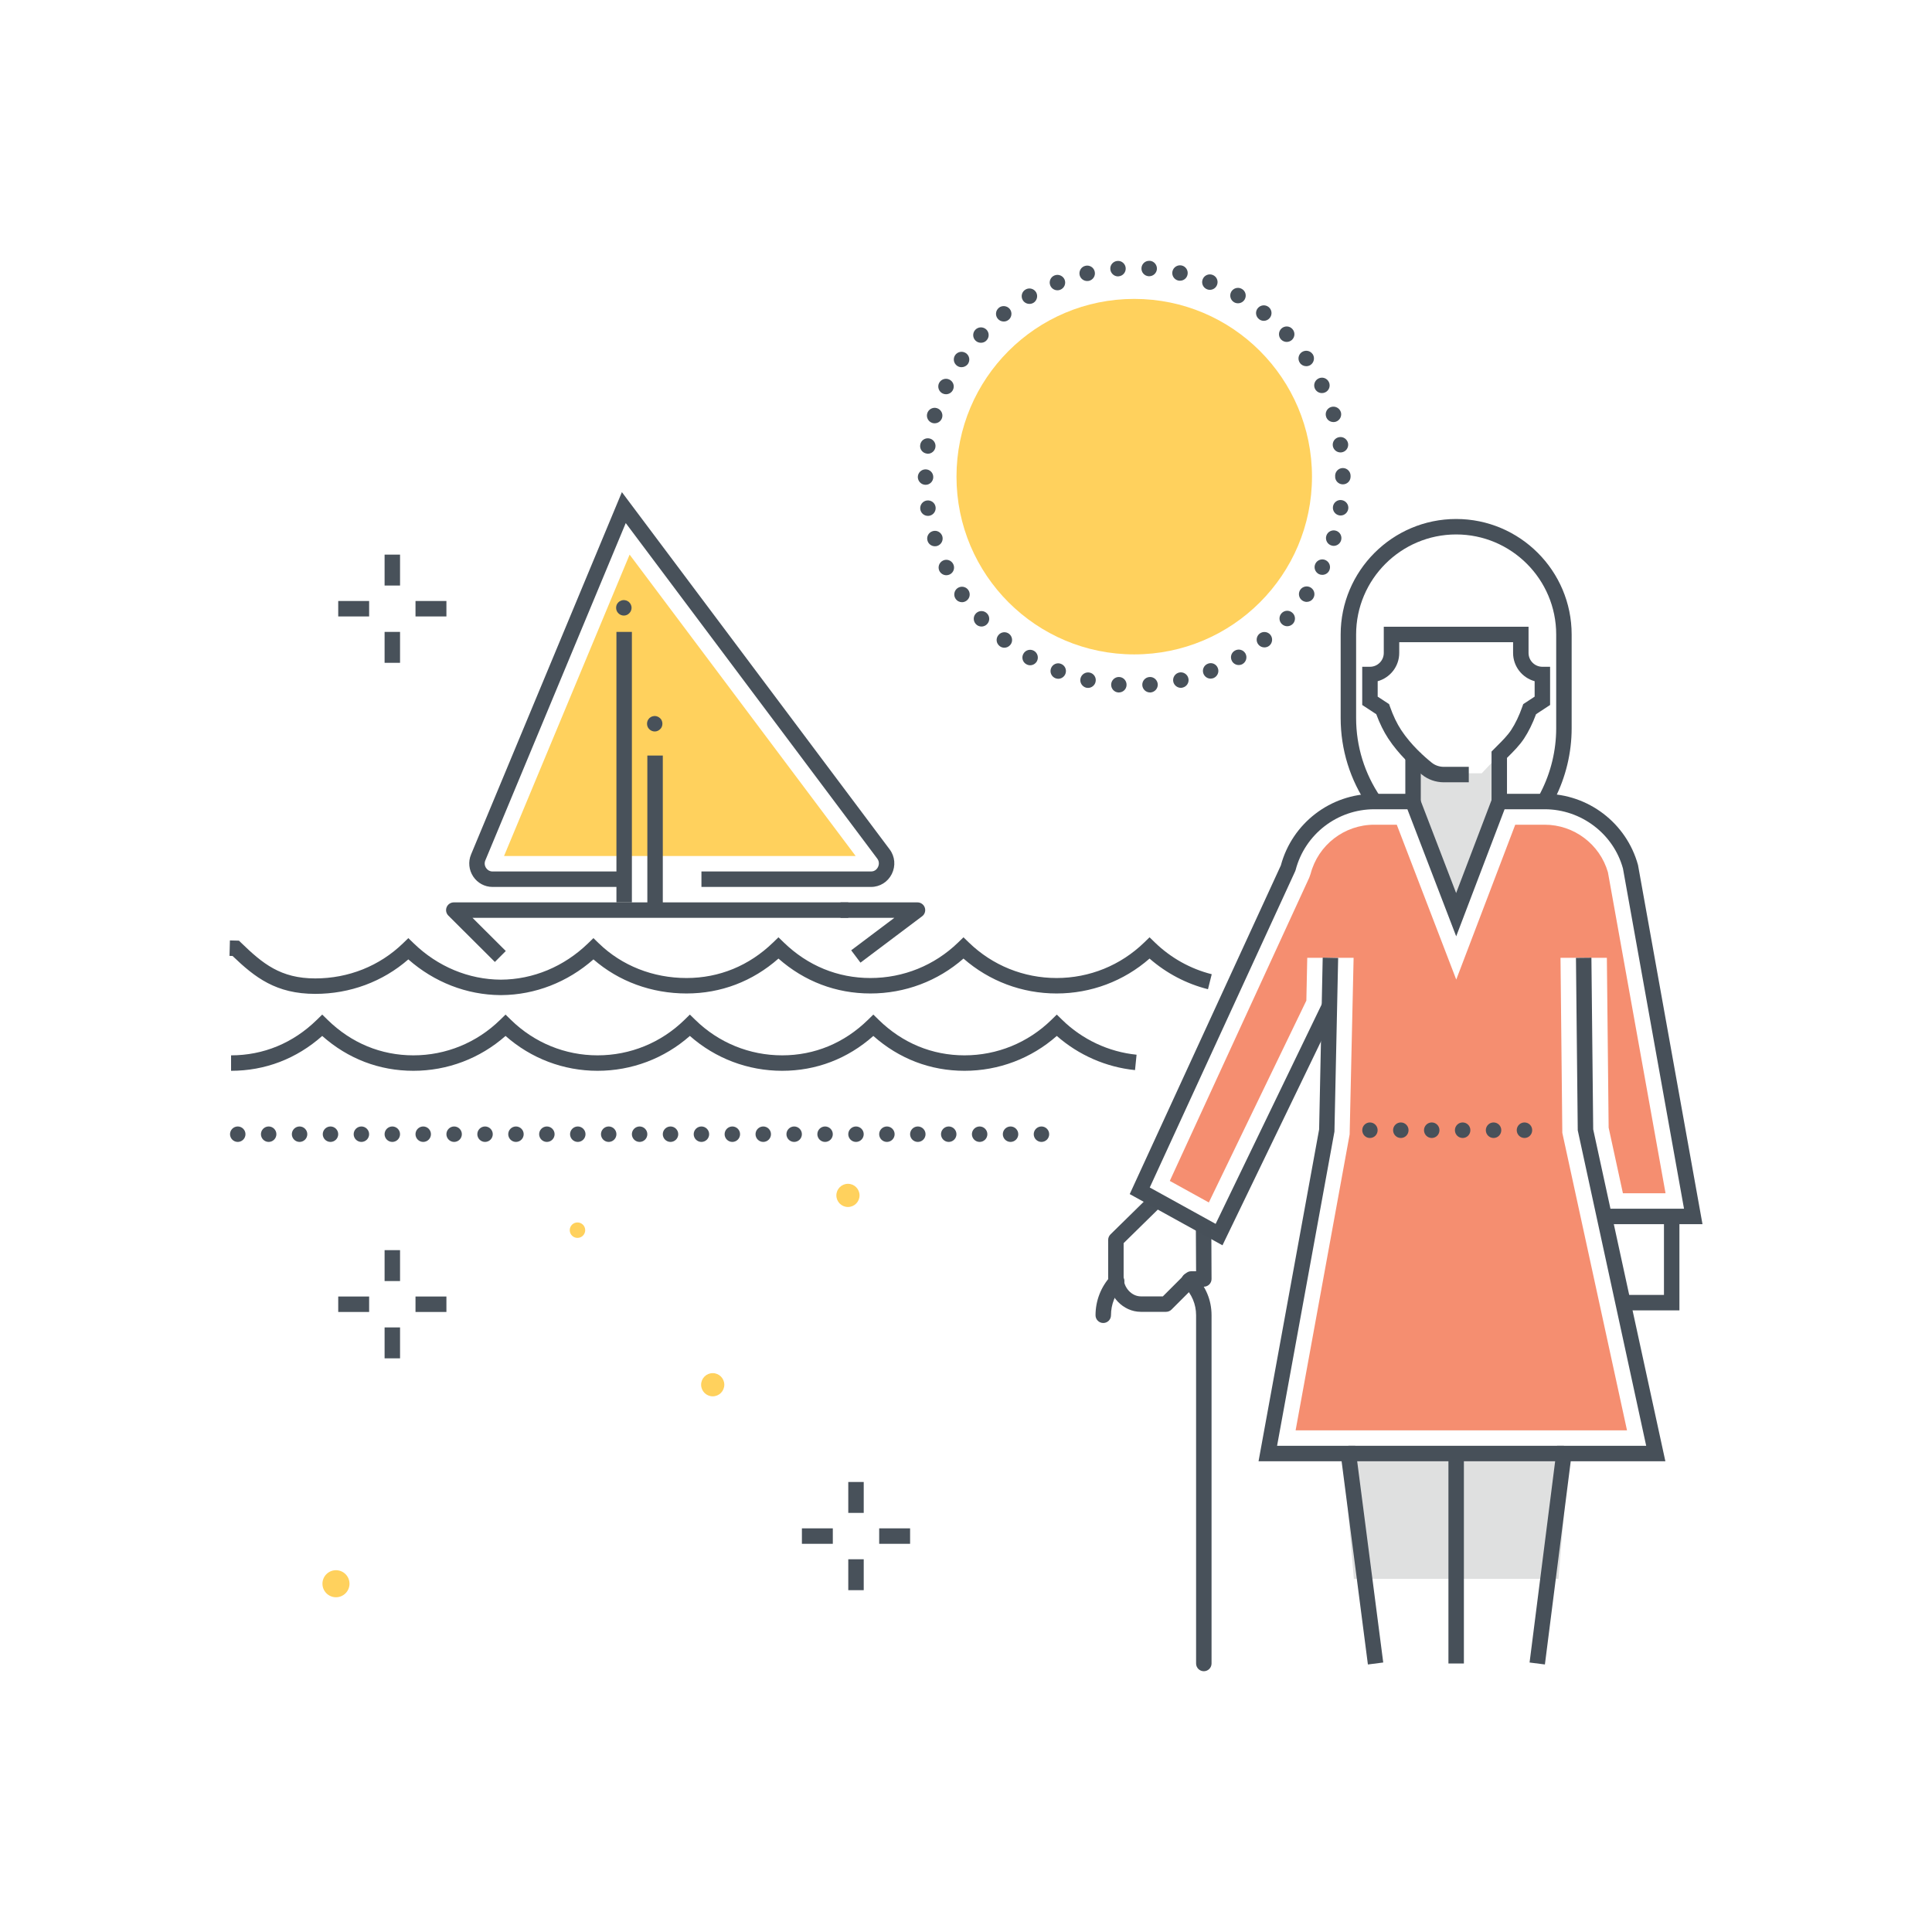 <svg xmlns="http://www.w3.org/2000/svg" width="250" height="250" viewBox="0 0 250 250">
  <g fill="none" fill-rule="evenodd">
    <path fill="#F58E70" d="M202.371,185.085 L167.652,185.085 L174.644,146.789 L175.156,123.938 L169.158,123.938 L169.042,129.478 L156.422,155.598 L151.372,152.809 L169.412,113.575 L169.589,113.08 C170.568,109.334 173.957,106.717 177.83,106.717 L180.742,106.717 L188.438,126.758 L196.071,106.718 L199.882,106.717 C203.671,106.717 207.019,109.243 208.066,112.875 L215.52,154.405 L210.004,154.405 L208.157,145.912 L207.928,123.938 L201.928,123.938 L202.163,146.588 L210.534,185.085 L202.371,185.085"/>
    <polyline fill="#FFD15D" points="65.222 110.768 110.722 110.768 81.472 71.768 65.222 110.768"/>
    <path fill="#48515A" d="M150.888,169.75 L147.619,169.75 C145.331,169.75 143.397,167.729 143.397,165.338 L143.397,160.443 C143.397,160.175 143.506,159.918 143.697,159.729 L148.573,154.943 C148.966,154.558 149.599,154.561 149.987,154.957 C150.374,155.351 150.368,155.984 149.974,156.371 L145.397,160.863 L145.397,165.338 C145.397,166.623 146.436,167.75 147.619,167.75 L150.474,167.75 L153.431,164.792 C153.618,164.604 153.872,164.499 154.138,164.499 L154.774,164.499 L154.745,159.265 C154.74,158.713 155.183,158.261 155.735,158.255 C155.738,158.255 155.742,158.255 155.745,158.255 C156.293,158.255 156.739,158.696 156.745,159.245 L156.774,165.499 C156.774,166.052 156.327,166.499 155.774,166.499 L154.552,166.499 L151.595,169.457 C151.407,169.645 151.153,169.75 150.888,169.75"/>
    <path fill="#48515A" d="M155.774 216.255C155.222 216.255 154.774 215.808 154.774 215.255L154.774 170.195C154.774 168.764 154.217 167.45 153.163 166.396 152.772 166.005 152.772 165.372 153.163 164.981 153.554 164.591 154.187 164.591 154.577 164.981 156.015 166.419 156.774 168.222 156.774 170.195L156.774 215.255C156.774 215.808 156.327 216.255 155.774 216.255M142.761 171.195C142.208 171.195 141.761 170.748 141.761 170.195 141.761 168.295 142.473 166.481 143.766 165.091 144.144 164.687 144.775 164.665 145.179 165.039 145.583 165.415 145.606 166.048 145.23 166.452 144.283 167.473 143.761 168.802 143.761 170.195 143.761 170.748 143.313 171.195 142.761 171.195"/>
    <path fill="#FFD15D" d="M169.77,61.678 C169.77,74.381 159.473,84.678 146.77,84.678 C134.068,84.678 123.77,74.381 123.77,61.678 C123.77,48.976 134.068,38.678 146.77,38.678 C159.473,38.678 169.77,48.976 169.77,61.678"/>
    <path fill="#48515A" d="M148.635 35.745C148.075 35.705 147.665 35.225 147.705 34.675 147.745 34.125 148.225 33.705 148.775 33.755 148.775 33.755 148.775 33.755 148.775 33.745 149.325 33.785 149.735 34.265 149.705 34.814 149.665 35.345 149.225 35.745 148.705 35.745 148.675 35.745 148.655 35.745 148.635 35.745zM143.675 34.835C143.625 34.285 144.045 33.805 144.595 33.765 145.145 33.715 145.625 34.135 145.665 34.685 145.705 35.234 145.295 35.715 144.745 35.755 144.725 35.755 144.695 35.765 144.665 35.765 144.155 35.765 143.715 35.354 143.675 34.835zM152.475 36.305C151.935 36.185 151.595 35.654 151.715 35.114 151.835 34.574 152.375 34.234 152.915 34.354 153.445 34.475 153.785 35.005 153.665 35.545 153.564 36.015 153.155 36.324 152.695 36.324 152.625 36.324 152.545 36.324 152.475 36.305zM139.705 35.595C139.585 35.055 139.915 34.515 140.455 34.395 140.995 34.265 141.535 34.604 141.655 35.145 141.785 35.685 141.445 36.215 140.905 36.345 140.835 36.354 140.755 36.364 140.685 36.364 140.225 36.364 139.814 36.055 139.705 35.595zM156.195 37.435C155.675 37.234 155.425 36.654 155.625 36.145 155.825 35.625 156.405 35.375 156.915 35.574 157.435 35.774 157.685 36.354 157.485 36.864 157.335 37.265 156.955 37.505 156.555 37.505 156.435 37.505 156.305 37.484 156.195 37.435zM135.905 36.935C135.695 36.425 135.945 35.835 136.465 35.635 136.975 35.435 137.555 35.685 137.765 36.194 137.965 36.715 137.715 37.295 137.195 37.495 137.075 37.545 136.955 37.564 136.835 37.564 136.435 37.564 136.055 37.324 135.905 36.935zM159.695 39.114C159.215 38.835 159.055 38.225 159.325 37.745 159.604 37.274 160.215 37.104 160.695 37.385 161.175 37.654 161.335 38.265 161.064 38.745 160.875 39.064 160.545 39.245 160.195 39.245 160.025 39.245 159.854 39.205 159.695 39.114zM132.345 38.835C132.064 38.354 132.225 37.734 132.705 37.465 133.175 37.185 133.795 37.345 134.075 37.824 134.345 38.295 134.185 38.915 133.715 39.194L133.705 39.194C133.555 39.285 133.375 39.324 133.205 39.324 132.865 39.324 132.525 39.145 132.345 38.835zM162.915 41.295C162.475 40.944 162.405 40.324 162.745 39.895 163.095 39.455 163.725 39.385 164.155 39.725 164.585 40.064 164.665 40.694 164.314 41.135 164.115 41.385 163.825 41.515 163.535 41.515 163.314 41.515 163.095 41.444 162.915 41.295zM129.104 41.234C128.755 40.805 128.825 40.175 129.255 39.835 129.255 39.835 129.255 39.835 129.255 39.824 129.685 39.484 130.314 39.555 130.665 39.984 131.005 40.415 130.935 41.045 130.505 41.395L130.505 41.385C130.325 41.535 130.104 41.604 129.885 41.604 129.595 41.604 129.305 41.484 129.104 41.234zM165.765 43.925C165.395 43.524 165.415 42.895 165.814 42.515 166.225 42.135 166.854 42.154 167.225 42.564 167.604 42.965 167.585 43.595 167.185 43.975 166.985 44.154 166.745 44.245 166.495 44.245 166.235 44.245 165.965 44.135 165.765 43.925zM126.255 44.095C125.845 43.725 125.825 43.085 126.195 42.685 126.575 42.274 127.205 42.255 127.615 42.625 128.015 42.995 128.045 43.635 127.665 44.035 127.475 44.255 127.205 44.354 126.935 44.354 126.695 44.354 126.445 44.274 126.255 44.095zM168.205 46.955C167.885 46.495 168.005 45.875 168.455 45.564 168.915 45.255 169.535 45.364 169.845 45.814 169.845 45.814 169.845 45.814 169.854 45.814 170.165 46.274 170.045 46.895 169.595 47.215 169.415 47.335 169.225 47.385 169.025 47.385 168.705 47.385 168.395 47.234 168.205 46.955zM123.865 47.345C123.405 47.035 123.285 46.415 123.595 45.955 123.905 45.505 124.525 45.385 124.985 45.694 125.445 46.005 125.564 46.625 125.255 47.085 125.055 47.364 124.745 47.515 124.425 47.515 124.225 47.515 124.035 47.465 123.865 47.345zM170.155 50.305C169.915 49.814 170.125 49.215 170.615 48.975 171.115 48.725 171.715 48.935 171.955 49.435 172.195 49.925 171.995 50.524 171.495 50.765 171.354 50.835 171.205 50.864 171.055 50.864 170.685 50.864 170.335 50.665 170.155 50.305zM121.975 50.915C121.485 50.675 121.275 50.085 121.505 49.585 121.745 49.085 122.345 48.875 122.845 49.114 123.345 49.354 123.555 49.944 123.314 50.444 123.145 50.805 122.785 51.015 122.415 51.015 122.265 51.015 122.115 50.984 121.975 50.915zM171.595 53.915C171.425 53.385 171.725 52.824 172.245 52.665 172.775 52.505 173.335 52.795 173.505 53.324 173.505 53.324 173.505 53.324 173.505 53.314 173.665 53.845 173.375 54.404 172.845 54.574 172.745 54.604 172.645 54.614 172.545 54.614 172.115 54.614 171.725 54.345 171.595 53.915zM120.655 54.734C120.125 54.574 119.825 54.015 119.985 53.484 120.145 52.955 120.705 52.654 121.235 52.814 121.765 52.984 122.064 53.535 121.905 54.064 121.765 54.505 121.375 54.774 120.945 54.774 120.845 54.774 120.745 54.765 120.655 54.734zM172.465 57.694C172.385 57.154 172.755 56.645 173.305 56.564 173.845 56.475 174.354 56.854 174.445 57.395 174.525 57.944 174.155 58.455 173.604 58.535 173.555 58.545 173.505 58.545 173.455 58.545 172.975 58.545 172.545 58.194 172.465 57.694zM119.915 58.694C119.365 58.614 118.985 58.114 119.075 57.564 119.155 57.015 119.655 56.645 120.205 56.725 120.755 56.805 121.125 57.314 121.045 57.854 120.975 58.354 120.545 58.715 120.055 58.715 120.015 58.715 119.965 58.705 119.915 58.694zM172.765 61.675L172.775 61.675C172.775 61.665 172.775 61.654 172.775 61.645 172.775 61.614 172.765 61.595 172.765 61.574 172.765 61.015 173.215 60.564 173.765 60.564 174.314 60.564 174.765 61.015 174.765 61.564 174.765 61.585 174.765 61.604 174.765 61.625 174.765 61.645 174.765 61.654 174.765 61.675 174.765 62.234 174.325 62.675 173.765 62.675 173.215 62.675 172.765 62.234 172.765 61.675zM118.765 61.734C118.765 61.185 119.215 60.734 119.765 60.734 120.325 60.734 120.765 61.175 120.765 61.734 120.765 62.285 120.325 62.734 119.775 62.734 119.215 62.734 118.775 62.285 118.765 61.734zM173.325 66.694C172.775 66.604 172.405 66.095 172.485 65.555 172.564 65.005 173.075 64.625 173.615 64.715 174.165 64.795 174.545 65.305 174.465 65.845 174.385 66.345 173.965 66.705 173.475 66.705 173.425 66.705 173.375 66.694 173.325 66.694zM119.085 65.904C119.005 65.354 119.385 64.845 119.925 64.765 120.475 64.685 120.985 65.055 121.064 65.604 121.145 66.154 120.765 66.665 120.225 66.745 120.175 66.755 120.125 66.755 120.075 66.755 119.585 66.755 119.165 66.404 119.085 65.904zM172.285 70.585C171.755 70.425 171.465 69.864 171.625 69.335 171.785 68.805 172.345 68.515 172.875 68.675 173.405 68.835 173.695 69.395 173.535 69.925 173.405 70.354 173.005 70.635 172.575 70.635 172.485 70.635 172.385 70.614 172.285 70.585zM120.025 69.984C119.854 69.455 120.155 68.895 120.685 68.734 121.205 68.564 121.765 68.864 121.935 69.385 122.095 69.915 121.805 70.475 121.275 70.645 121.175 70.675 121.075 70.685 120.975 70.685 120.555 70.685 120.155 70.415 120.025 69.984zM170.675 74.295C170.175 74.045 169.965 73.455 170.205 72.955 170.445 72.455 171.045 72.245 171.535 72.484 172.035 72.725 172.245 73.324 172.005 73.824 171.835 74.185 171.475 74.385 171.104 74.385 170.955 74.385 170.805 74.354 170.675 74.295zM121.555 73.875C121.314 73.375 121.525 72.774 122.025 72.535 122.515 72.295 123.115 72.505 123.354 73.005 123.595 73.495 123.395 74.095 122.895 74.335 122.755 74.404 122.604 74.435 122.455 74.435 122.085 74.435 121.735 74.225 121.555 73.875zM168.515 77.705C168.064 77.395 167.945 76.774 168.255 76.314 168.564 75.864 169.195 75.745 169.645 76.055 170.104 76.364 170.225 76.984 169.915 77.444 169.715 77.734 169.405 77.885 169.085 77.885 168.895 77.885 168.695 77.824 168.515 77.705zM123.655 77.484C123.345 77.035 123.465 76.404 123.915 76.095 124.375 75.785 124.995 75.904 125.305 76.354 125.615 76.814 125.505 77.435 125.045 77.745 124.875 77.864 124.675 77.925 124.485 77.925 124.165 77.925 123.854 77.774 123.655 77.484zM165.885 80.765C165.485 80.395 165.455 79.765 165.835 79.354 166.215 78.944 166.845 78.925 167.245 79.305 167.655 79.675 167.675 80.314 167.305 80.715 167.104 80.925 166.835 81.035 166.564 81.035 166.325 81.035 166.085 80.944 165.885 80.765zM126.275 80.755C125.895 80.345 125.915 79.715 126.325 79.335 126.725 78.965 127.354 78.984 127.735 79.395 128.115 79.795 128.095 80.425 127.685 80.805 127.495 80.984 127.245 81.074 127.005 81.074 126.735 81.074 126.465 80.965 126.275 80.755zM162.835 83.404C162.485 82.975 162.555 82.345 162.985 81.995 163.425 81.654 164.055 81.725 164.395 82.154 164.735 82.585 164.665 83.215 164.235 83.564 164.055 83.705 163.835 83.774 163.615 83.774 163.325 83.774 163.035 83.654 162.835 83.404zM129.345 83.595C128.905 83.245 128.835 82.625 129.185 82.194 129.525 81.755 130.155 81.685 130.585 82.024 131.015 82.375 131.095 83.005 130.745 83.435 130.545 83.685 130.255 83.814 129.965 83.814 129.745 83.814 129.525 83.745 129.345 83.595zM159.425 85.555C159.145 85.074 159.305 84.465 159.785 84.194 160.265 83.915 160.875 84.074 161.155 84.555 161.425 85.035 161.265 85.645 160.785 85.925 160.635 86.015 160.455 86.055 160.285 86.055 159.945 86.055 159.604 85.875 159.425 85.555zM132.795 85.944C132.314 85.675 132.155 85.055 132.435 84.585 132.705 84.104 133.314 83.944 133.795 84.215 134.275 84.495 134.435 85.104 134.165 85.585 133.975 85.904 133.645 86.085 133.295 86.085 133.125 86.085 132.955 86.035 132.795 85.944zM155.725 87.175C155.525 86.665 155.775 86.085 156.295 85.885 156.805 85.675 157.385 85.925 157.585 86.444 157.795 86.955 157.535 87.535 157.025 87.745 156.905 87.785 156.775 87.814 156.655 87.814 156.255 87.814 155.885 87.574 155.725 87.175zM136.575 87.765C136.055 87.564 135.805 86.984 136.005 86.465 136.205 85.955 136.785 85.694 137.295 85.904 137.814 86.104 138.064 86.685 137.865 87.194 137.715 87.585 137.335 87.835 136.935 87.835 136.814 87.835 136.695 87.805 136.575 87.765zM151.825 88.225C151.705 87.685 152.045 87.145 152.585 87.024 153.115 86.904 153.655 87.245 153.775 87.774 153.905 88.314 153.564 88.854 153.025 88.975 152.955 88.995 152.875 89.005 152.805 89.005 152.345 89.005 151.935 88.685 151.825 88.225zM140.575 88.995C140.035 88.864 139.695 88.335 139.814 87.795 139.935 87.255 140.475 86.915 141.015 87.035 141.555 87.154 141.895 87.694 141.765 88.234 141.665 88.694 141.245 89.015 140.795 89.015 140.715 89.015 140.645 89.005 140.575 88.995zM147.814 88.675C147.775 88.125 148.185 87.645 148.745 87.604 149.285 87.564 149.765 87.975 149.814 88.524 149.854 89.074 149.435 89.555 148.895 89.604 148.895 89.604 148.895 89.604 148.885 89.604 148.865 89.604 148.845 89.604 148.814 89.604 148.295 89.604 147.854 89.205 147.814 88.675zM144.705 89.604C144.155 89.564 143.745 89.085 143.785 88.535 143.825 87.984 144.305 87.564 144.854 87.604 145.405 87.645 145.814 88.125 145.775 88.675 145.745 89.205 145.305 89.604 144.775 89.604 144.755 89.604 144.735 89.604 144.705 89.604zM29.765 146.765C29.765 146.215 30.215 145.765 30.765 145.765 31.314 145.765 31.765 146.215 31.765 146.765 31.765 147.314 31.314 147.765 30.765 147.765 30.215 147.765 29.765 147.314 29.765 146.765zM33.765 146.765C33.765 146.215 34.215 145.765 34.765 145.765 35.314 145.765 35.765 146.215 35.765 146.765 35.765 147.314 35.314 147.765 34.765 147.765 34.215 147.765 33.765 147.314 33.765 146.765zM37.765 146.765C37.765 146.215 38.215 145.765 38.765 145.765 39.314 145.765 39.765 146.215 39.765 146.765 39.765 147.314 39.314 147.765 38.765 147.765 38.215 147.765 37.765 147.314 37.765 146.765zM41.765 146.765C41.765 146.215 42.215 145.765 42.765 145.765 43.314 145.765 43.765 146.215 43.765 146.765 43.765 147.314 43.314 147.765 42.765 147.765 42.215 147.765 41.765 147.314 41.765 146.765zM45.765 146.765C45.765 146.215 46.215 145.765 46.765 145.765 47.314 145.765 47.765 146.215 47.765 146.765 47.765 147.314 47.314 147.765 46.765 147.765 46.215 147.765 45.765 147.314 45.765 146.765zM49.765 146.765C49.765 146.215 50.215 145.765 50.765 145.765 51.314 145.765 51.765 146.215 51.765 146.765 51.765 147.314 51.314 147.765 50.765 147.765 50.215 147.765 49.765 147.314 49.765 146.765zM53.765 146.765C53.765 146.215 54.215 145.765 54.765 145.765 55.314 145.765 55.765 146.215 55.765 146.765 55.765 147.314 55.314 147.765 54.765 147.765 54.215 147.765 53.765 147.314 53.765 146.765zM57.765 146.765C57.765 146.215 58.215 145.765 58.765 145.765 59.314 145.765 59.765 146.215 59.765 146.765 59.765 147.314 59.314 147.765 58.765 147.765 58.215 147.765 57.765 147.314 57.765 146.765zM61.765 146.765C61.765 146.215 62.215 145.765 62.765 145.765 63.314 145.765 63.765 146.215 63.765 146.765 63.765 147.314 63.314 147.765 62.765 147.765 62.215 147.765 61.765 147.314 61.765 146.765zM65.765 146.765C65.765 146.215 66.215 145.765 66.765 145.765 67.314 145.765 67.765 146.215 67.765 146.765 67.765 147.314 67.314 147.765 66.765 147.765 66.215 147.765 65.765 147.314 65.765 146.765zM69.765 146.765C69.765 146.215 70.215 145.765 70.765 145.765 71.314 145.765 71.765 146.215 71.765 146.765 71.765 147.314 71.314 147.765 70.765 147.765 70.215 147.765 69.765 147.314 69.765 146.765zM73.765 146.765C73.765 146.215 74.215 145.765 74.765 145.765 75.314 145.765 75.765 146.215 75.765 146.765 75.765 147.314 75.314 147.765 74.765 147.765 74.215 147.765 73.765 147.314 73.765 146.765zM77.765 146.765C77.765 146.215 78.215 145.765 78.765 145.765 79.314 145.765 79.765 146.215 79.765 146.765 79.765 147.314 79.314 147.765 78.765 147.765 78.215 147.765 77.765 147.314 77.765 146.765zM81.765 146.765C81.765 146.215 82.215 145.765 82.765 145.765 83.314 145.765 83.765 146.215 83.765 146.765 83.765 147.314 83.314 147.765 82.765 147.765 82.215 147.765 81.765 147.314 81.765 146.765zM85.765 146.765C85.765 146.215 86.215 145.765 86.765 145.765 87.314 145.765 87.765 146.215 87.765 146.765 87.765 147.314 87.314 147.765 86.765 147.765 86.215 147.765 85.765 147.314 85.765 146.765zM89.765 146.765C89.765 146.215 90.215 145.765 90.765 145.765 91.314 145.765 91.765 146.215 91.765 146.765 91.765 147.314 91.314 147.765 90.765 147.765 90.215 147.765 89.765 147.314 89.765 146.765zM93.765 146.765C93.765 146.215 94.215 145.765 94.765 145.765 95.314 145.765 95.765 146.215 95.765 146.765 95.765 147.314 95.314 147.765 94.765 147.765 94.215 147.765 93.765 147.314 93.765 146.765zM97.765 146.765C97.765 146.215 98.215 145.765 98.765 145.765 99.314 145.765 99.765 146.215 99.765 146.765 99.765 147.314 99.314 147.765 98.765 147.765 98.215 147.765 97.765 147.314 97.765 146.765zM101.765 146.765C101.765 146.215 102.215 145.765 102.765 145.765 103.314 145.765 103.765 146.215 103.765 146.765 103.765 147.314 103.314 147.765 102.765 147.765 102.215 147.765 101.765 147.314 101.765 146.765zM105.765 146.765C105.765 146.215 106.215 145.765 106.765 145.765 107.314 145.765 107.765 146.215 107.765 146.765 107.765 147.314 107.314 147.765 106.765 147.765 106.215 147.765 105.765 147.314 105.765 146.765zM109.765 146.765C109.765 146.215 110.215 145.765 110.765 145.765 111.314 145.765 111.765 146.215 111.765 146.765 111.765 147.314 111.314 147.765 110.765 147.765 110.215 147.765 109.765 147.314 109.765 146.765zM113.765 146.765C113.765 146.215 114.215 145.765 114.765 145.765 115.314 145.765 115.765 146.215 115.765 146.765 115.765 147.314 115.314 147.765 114.765 147.765 114.215 147.765 113.765 147.314 113.765 146.765zM117.765 146.765C117.765 146.215 118.215 145.765 118.765 145.765 119.314 145.765 119.765 146.215 119.765 146.765 119.765 147.314 119.314 147.765 118.765 147.765 118.215 147.765 117.765 147.314 117.765 146.765zM121.765 146.765C121.765 146.215 122.215 145.765 122.765 145.765 123.314 145.765 123.765 146.215 123.765 146.765 123.765 147.314 123.314 147.765 122.765 147.765 122.215 147.765 121.765 147.314 121.765 146.765zM125.765 146.765C125.765 146.215 126.215 145.765 126.765 145.765 127.314 145.765 127.765 146.215 127.765 146.765 127.765 147.314 127.314 147.765 126.765 147.765 126.215 147.765 125.765 147.314 125.765 146.765zM129.765 146.765C129.765 146.215 130.215 145.765 130.765 145.765 131.314 145.765 131.765 146.215 131.765 146.765 131.765 147.314 131.314 147.765 130.765 147.765 130.215 147.765 129.765 147.314 129.765 146.765zM133.765 146.765C133.765 146.215 134.215 145.765 134.765 145.765 135.314 145.765 135.765 146.215 135.765 146.765 135.765 147.314 135.314 147.765 134.765 147.765 134.215 147.765 133.765 147.314 133.765 146.765zM64.886 128.768L64.743 128.767C60.385 128.732 56.196 127.101 52.838 124.145 49.533 127.029 45.292 128.607 40.792 128.607 35.729 128.607 33.009 126.501 30.092 123.701L29.699 123.691 29.75 121.691 30.922 121.721 31.202 121.993C33.989 124.695 36.308 126.607 40.792 126.607 45.093 126.607 49.124 124.995 52.143 122.067L52.839 121.393 53.535 122.067C56.644 125.081 60.646 126.749 64.814 126.768 68.982 126.749 72.985 125.081 76.094 122.067L76.79 121.393 77.486 122.067C80.47 124.961 84.501 126.555 88.836 126.555 93.063 126.555 96.937 124.966 100.036 121.961L100.732 121.286 101.429 121.961C104.528 124.966 108.401 126.555 112.629 126.555 116.894 126.555 120.924 124.923 123.979 121.961L124.675 121.286 125.371 121.961C128.427 124.923 132.458 126.555 136.722 126.555 140.976 126.555 145.001 124.923 148.056 121.961L148.752 121.286 149.448 121.961C151.504 123.954 154.046 125.373 156.798 126.064L156.312 128.004C153.522 127.304 150.928 125.939 148.752 124.038 145.418 126.958 141.183 128.555 136.722 128.555 132.252 128.555 128.011 126.957 124.675 124.038 121.34 126.958 117.099 128.555 112.629 128.555 108.184 128.555 104.09 126.997 100.732 124.04 97.375 126.997 93.281 128.555 88.836 128.555 84.307 128.555 80.067 126.995 76.792 124.145 73.434 127.101 69.244 128.732 64.886 128.767L64.886 128.768M124.805 138.561C120.396 138.561 116.338 137.005 113.009 134.051 109.681 137.005 105.622 138.561 101.214 138.561 96.782 138.561 92.576 136.965 89.269 134.049 85.962 136.965 81.756 138.561 77.324 138.561 72.914 138.561 68.723 136.966 65.417 134.049 62.109 136.965 57.911 138.561 53.491 138.561 49.083 138.561 45.024 137.005 41.695 134.051 38.367 137.005 34.309 138.561 29.9 138.561L29.9 136.561C34.089 136.561 37.926 134.973 40.996 131.97L41.695 131.286 42.395 131.97C45.466 134.973 49.304 136.561 53.491 136.561 57.703 136.561 61.69 134.93 64.718 131.97L65.417 131.286 66.116 131.97C69.143 134.93 73.123 136.561 77.324 136.561 81.549 136.561 85.543 134.93 88.569 131.97L89.269 131.286 89.968 131.97C92.995 134.93 96.989 136.561 101.214 136.561 105.402 136.561 109.239 134.973 112.31 131.97L113.009 131.286 113.708 131.97C116.779 134.973 120.617 136.561 124.805 136.561 129.028 136.561 133.022 134.93 136.05 131.97L136.749 131.286 137.448 131.97C140.053 134.517 143.471 136.118 147.071 136.479L146.872 138.47C143.137 138.095 139.577 136.534 136.75 134.049 133.441 136.965 129.236 138.561 124.805 138.561"/>
    <polygon fill="#48515A" points="79.766 116.768 81.766 116.768 81.766 81.768 79.766 81.768"/>
    <path fill="#48515A" d="M112.722,114.768 L90.766,114.768 L90.766,112.768 L112.722,112.768 C113.267,112.768 113.523,112.373 113.608,112.203 C113.677,112.065 113.874,111.58 113.522,111.11 L80.972,67.684 L62.799,111.341 C62.665,111.663 62.702,112.019 62.9,112.317 C63.092,112.604 63.391,112.768 63.722,112.768 L80.766,112.768 L80.766,114.768 L63.722,114.768 C62.726,114.768 61.796,114.267 61.236,113.427 C60.669,112.575 60.563,111.508 60.953,110.571 L80.472,63.682 L115.122,109.911 C115.813,110.833 115.919,112.054 115.396,113.098 C114.882,114.128 113.856,114.768 112.722,114.768"/>
    <path fill="#48515A" d="M80.725 79.654C80.455 79.654 80.205 79.545 80.015 79.354 79.825 79.165 79.725 78.915 79.725 78.654 79.725 78.524 79.745 78.395 79.795 78.265 79.845 78.145 79.925 78.035 80.015 77.944 80.245 77.715 80.595 77.604 80.915 77.675 80.975 77.685 81.045 77.705 81.104 77.725 81.165 77.755 81.225 77.785 81.275 77.824 81.335 77.854 81.385 77.895 81.425 77.944 81.615 78.135 81.725 78.385 81.725 78.654 81.725 78.915 81.615 79.165 81.425 79.354 81.245 79.545 80.995 79.654 80.725 79.654M111.344 124.566L110.143 122.969 115.729 118.768 108.766 118.768 108.766 116.768 118.722 116.768C119.152 116.768 119.534 117.043 119.67 117.451 119.807 117.858 119.667 118.309 119.322 118.566L111.344 124.566"/>
    <path fill="#48515A" d="M64.036,124.476 L58.016,118.476 C57.729,118.19 57.643,117.76 57.798,117.386 C57.952,117.012 58.317,116.768 58.722,116.768 L109.766,116.768 L109.766,118.768 L61.142,118.768 L65.448,123.06 L64.036,124.476"/>
    <polygon fill="#48515A" points="83.766 117.768 85.766 117.768 85.766 97.768 83.766 97.768"/>
    <path fill="#48515A" d="M84.725,94.654 C84.455,94.654 84.205,94.545 84.015,94.354 C83.825,94.175 83.725,93.915 83.725,93.654 C83.725,93.524 83.745,93.395 83.795,93.274 C83.845,93.145 83.925,93.035 84.015,92.944 C84.055,92.895 84.115,92.854 84.165,92.824 C84.225,92.785 84.275,92.755 84.335,92.725 C84.395,92.705 84.465,92.685 84.525,92.675 C84.854,92.604 85.195,92.715 85.425,92.944 C85.525,93.035 85.595,93.145 85.645,93.274 C85.695,93.395 85.715,93.524 85.715,93.654 C85.715,93.925 85.615,94.175 85.425,94.354 C85.235,94.545 84.985,94.654 84.725,94.654"/>
    <polygon fill="#48515A" points="49.766 165.768 51.766 165.768 51.766 161.768 49.766 161.768"/>
    <polygon fill="#48515A" points="49.766 175.768 51.766 175.768 51.766 171.768 49.766 171.768"/>
    <polygon fill="#48515A" points="53.766 169.768 57.766 169.768 57.766 167.768 53.766 167.768"/>
    <polygon fill="#48515A" points="43.766 169.768 47.766 169.768 47.766 167.768 43.766 167.768"/>
    <polygon fill="#48515A" points="109.766 195.768 111.766 195.768 111.766 191.768 109.766 191.768"/>
    <polygon fill="#48515A" points="109.766 205.768 111.766 205.768 111.766 201.768 109.766 201.768"/>
    <polygon fill="#48515A" points="113.766 199.768 117.766 199.768 117.766 197.768 113.766 197.768"/>
    <polygon fill="#48515A" points="103.766 199.768 107.766 199.768 107.766 197.768 103.766 197.768"/>
    <polygon fill="#48515A" points="49.766 75.768 51.766 75.768 51.766 71.768 49.766 71.768"/>
    <polygon fill="#48515A" points="49.766 85.768 51.766 85.768 51.766 81.768 49.766 81.768"/>
    <polygon fill="#48515A" points="53.766 79.768 57.766 79.768 57.766 77.768 53.766 77.768"/>
    <polygon fill="#48515A" points="43.766 79.768 47.766 79.768 47.766 77.768 43.766 77.768"/>
    <path fill="#FFD15D" d="M93.725 179.184C93.725 180.013 93.053 180.684 92.225 180.684 91.396 180.684 90.725 180.013 90.725 179.184 90.725 178.356 91.396 177.684 92.225 177.684 93.053 177.684 93.725 178.356 93.725 179.184M75.725 159.184C75.725 159.737 75.277 160.184 74.725 160.184 74.172 160.184 73.725 159.737 73.725 159.184 73.725 158.632 74.172 158.184 74.725 158.184 75.277 158.184 75.725 158.632 75.725 159.184M111.225 154.684C111.225 155.513 110.553 156.184 109.725 156.184 108.896 156.184 108.225 155.513 108.225 154.684 108.225 153.856 108.896 153.184 109.725 153.184 110.553 153.184 111.225 153.856 111.225 154.684M45.225 204.934C45.225 205.901 44.441 206.684 43.475 206.684 42.508 206.684 41.725 205.901 41.725 204.934 41.725 203.968 42.508 203.184 43.475 203.184 44.441 203.184 45.225 203.968 45.225 204.934"/>
    <polyline fill="#DFE0E0" points="201.663 204.3 175.19 204.3 173.794 188.085 203.058 188.085 201.663 204.3"/>
    <polyline fill="#DFE0E0" points="183.347 98.348 185.748 100.06 191.738 100.06 194.004 97.659 194.004 103.718 188.426 117.313 182.848 102.729 183.347 98.348"/>
    <path fill="#475059" d="M177.005,104.282 C174.7,100.92 173.481,96.988 173.481,92.911 L173.481,82.102 C173.481,73.861 180.186,67.157 188.426,67.157 C196.667,67.157 203.371,73.861 203.371,82.102 L203.371,94.243 C203.371,97.403 202.612,100.562 201.178,103.376 L200.772,104.171 L198.991,103.263 L199.396,102.468 C200.688,99.934 201.371,97.09 201.371,94.243 L201.371,82.102 C201.371,74.964 195.564,69.157 188.427,69.157 C181.289,69.157 175.481,74.964 175.481,82.102 L175.481,92.911 C175.481,96.583 176.579,100.124 178.655,103.151 L177.005,104.282"/>
    <polygon fill="#475059" points="181.849 104.414 183.849 104.414 183.849 97.44 181.849 97.44"/>
    <path fill="#475059" d="M195.004,104.414 L193.004,104.414 L193.004,97.25 L193.729,96.519 C194.357,95.894 195.068,95.186 195.547,94.458 C196.093,93.628 196.579,92.61 196.992,91.434 L197.104,91.114 L198.582,90.144 L198.582,88.147 C196.977,87.708 195.793,86.235 195.793,84.492 L195.793,83.102 L181.06,83.102 L181.06,84.492 C181.06,86.235 179.876,87.708 178.271,88.147 L178.271,90.144 L179.749,91.114 L179.86,91.434 C180.273,92.61 180.76,93.628 181.306,94.459 C182.576,96.392 184.334,97.94 185.269,98.691 C185.692,99.033 186.237,99.224 186.802,99.229 L190.061,99.229 L190.061,101.229 L186.792,101.229 C185.77,101.22 184.787,100.871 184.015,100.25 C182.762,99.243 180.984,97.611 179.634,95.558 C179.051,94.669 178.531,93.614 178.089,92.417 L176.271,91.224 L176.271,86.281 L177.271,86.281 C178.257,86.281 179.06,85.479 179.06,84.492 L179.06,81.102 L197.793,81.102 L197.793,84.492 C197.793,85.479 198.596,86.281 199.582,86.281 L200.582,86.281 L200.582,91.224 L198.764,92.417 C198.321,93.614 197.802,94.669 197.219,95.557 C196.626,96.458 195.837,97.243 195.14,97.936 L195.004,98.072 L195.004,104.414"/>
    <polygon fill="#475059" points="174.481 189.085 202.371 189.085 202.371 187.085 174.481 187.085"/>
    <polygon fill="#475059" points="187.427 215.255 189.427 215.255 189.427 188.085 187.427 188.085"/>
    <polyline fill="#475059" points="217.316 169.562 210.738 169.562 210.738 167.562 215.316 167.562 215.316 157.405 217.316 157.405 217.316 169.562"/>
    <path fill="#475059" d="M158.187,161.141 L146.186,154.515 L165.742,111.982 C167.21,106.522 172.168,102.717 177.83,102.717 L183.491,102.717 L188.423,115.56 L193.314,102.718 L199.882,102.717 C205.511,102.717 210.477,106.51 211.959,111.94 L220.301,158.405 L207.949,158.405 L207.949,156.405 L217.91,156.405 L210.01,112.381 C208.784,107.904 204.611,104.717 199.882,104.717 L194.693,104.718 L188.431,121.159 L182.116,104.717 L177.83,104.717 C173.047,104.717 168.862,107.948 167.654,112.575 L167.595,112.74 L148.779,153.661 L157.304,158.369 L171.178,129.653 L172.979,130.522 L158.187,161.141"/>
    <polyline fill="#475059" points="177.006 215.383 173.603 189.085 162.855 189.085 170.694 146.149 171.157 123.917 173.157 123.958 172.676 146.43 165.254 187.085 175.36 187.085 178.99 215.127 177.006 215.383"/>
    <polyline fill="#475059" points="199.91 215.381 197.926 215.129 201.49 187.085 213.016 187.085 204.16 146.261 203.928 123.948 205.928 123.927 206.159 146.138 215.498 189.085 203.252 189.085 199.91 215.381"/>
    <path fill="#48515A" d="M176.275,146.245 C176.275,145.694 176.715,145.245 177.265,145.245 C177.825,145.245 178.265,145.694 178.265,146.245 C178.265,146.805 177.825,147.255 177.265,147.255 C176.715,147.255 176.275,146.805 176.275,146.245 Z M180.265,146.245 C180.265,145.694 180.715,145.245 181.265,145.245 C181.825,145.245 182.265,145.694 182.265,146.245 C182.265,146.805 181.825,147.255 181.265,147.255 C180.715,147.255 180.265,146.805 180.265,146.245 Z M184.265,146.245 C184.265,145.694 184.715,145.245 185.265,145.245 C185.825,145.245 186.265,145.694 186.265,146.245 C186.265,146.805 185.825,147.255 185.265,147.255 C184.715,147.255 184.265,146.805 184.265,146.245 Z M188.265,146.245 C188.265,145.694 188.715,145.245 189.265,145.245 C189.825,145.245 190.265,145.694 190.265,146.245 C190.265,146.805 189.825,147.255 189.265,147.255 C188.715,147.255 188.265,146.805 188.265,146.245 Z M192.265,146.245 C192.265,145.694 192.715,145.245 193.265,145.245 C193.825,145.245 194.265,145.694 194.265,146.245 C194.265,146.805 193.825,147.255 193.265,147.255 C192.715,147.255 192.265,146.805 192.265,146.245 Z M196.265,146.245 C196.265,145.694 196.715,145.245 197.265,145.245 C197.825,145.245 198.265,145.694 198.265,146.245 C198.265,146.805 197.825,147.255 197.265,147.255 C196.715,147.255 196.265,146.805 196.265,146.245 Z"/>
  </g>
</svg>
